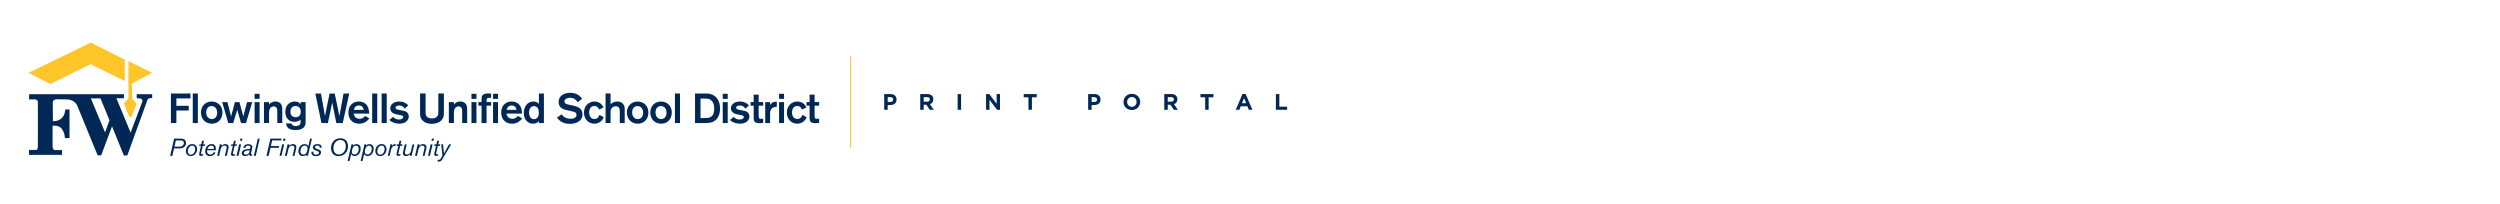 <?xml version="1.0" encoding="UTF-8"?><svg id="a" xmlns="http://www.w3.org/2000/svg" xmlns:xlink="http://www.w3.org/1999/xlink" viewBox="0 0 868.12 70.88"><defs><style>.e,.f{fill:#002856;}.e,.g{fill-rule:evenodd;}.h,.g{fill:#ffc629;}.i{fill:url(#d);}</style><linearGradient id="d" x1="1456.92" y1="2290.26" x2="1527.85" y2="2290.26" gradientTransform="translate(-1856.2 -1456.92) rotate(90) scale(1 -1)" gradientUnits="userSpaceOnUse"><stop offset="0" stop-color="#fff" stop-opacity="0"/><stop offset=".14" stop-color="#fff" stop-opacity="0"/><stop offset=".27" stop-color="#fff" stop-opacity=".06"/><stop offset=".39" stop-color="#fff" stop-opacity=".13"/><stop offset=".51" stop-color="#fff" stop-opacity=".23"/><stop offset=".63" stop-color="#fff" stop-opacity=".36"/><stop offset=".74" stop-color="#fff" stop-opacity=".52"/><stop offset=".86" stop-color="#fff" stop-opacity=".71"/><stop offset=".96" stop-color="#fff" stop-opacity=".92"/><stop offset="1" stop-color="#fff"/></linearGradient></defs><g id="b"><g id="c"><polygon class="i" points="0 70.93 0 0 868.12 0 868.12 70.93 0 70.93"/></g></g><rect class="h" x="295.19" y="19.47" width=".37" height="31.93"/><g><path class="f" d="M311.18,35.4c-.12,.24-.27,.44-.47,.6s-.44,.28-.7,.36c-.27,.08-.55,.12-.86,.12h-.91v1.64h-1.2v-5.45h2.22c.33,0,.62,.04,.87,.13,.26,.09,.48,.22,.65,.39s.32,.36,.41,.6,.14,.49,.14,.76v.02c0,.33-.07,.6-.18,.84h.03Zm-1.04-.84c0-.27-.08-.48-.26-.61-.18-.14-.41-.21-.71-.21h-.92v1.66h.95c.3,0,.54-.08,.7-.24s.25-.35,.25-.59v-.02h0Z"/><path class="f" d="M322.86,38.12l-1.17-1.75h-.94v1.75h-1.2v-5.45h2.49c.65,0,1.15,.16,1.51,.48s.54,.76,.54,1.33v.02c0,.44-.11,.8-.32,1.07-.22,.28-.5,.48-.85,.61l1.33,1.95h-1.39Zm.02-3.61c0-.26-.08-.45-.25-.58s-.39-.19-.69-.19h-1.19v1.56h1.22c.29,0,.52-.07,.68-.21s.24-.33,.24-.56v-.02h0Z"/><path class="f" d="M332.54,38.12v-5.45h1.2v5.45h-1.2Z"/><path class="f" d="M346.23,38.12l-2.64-3.46v3.46h-1.18v-5.45h1.11l2.55,3.35v-3.35h1.18v5.45h-1.02Z"/><path class="f" d="M358.33,33.78v4.34h-1.2v-4.34h-1.65v-1.11h4.52v1.11h-1.67Z"/><path class="f" d="M382,35.4c-.12,.24-.27,.44-.47,.6s-.44,.28-.7,.36-.55,.12-.86,.12h-.91v1.64h-1.2v-5.45h2.22c.33,0,.62,.04,.87,.13,.26,.09,.48,.22,.65,.39,.18,.17,.32,.36,.41,.6s.14,.49,.14,.76v.02c0,.33-.06,.6-.18,.84h.03Zm-1.04-.84c0-.27-.08-.48-.26-.61-.18-.14-.41-.21-.71-.21h-.92v1.66h.95c.3,0,.54-.08,.7-.24,.17-.16,.25-.35,.25-.59v-.02h-.01Z"/><path class="f" d="M395.7,36.49c-.14,.34-.34,.64-.6,.9s-.56,.46-.92,.6c-.35,.15-.74,.22-1.16,.22s-.81-.08-1.16-.22c-.35-.15-.65-.34-.92-.6s-.45-.55-.6-.89-.21-.71-.21-1.09v-.02c0-.39,.08-.76,.22-1.09,.14-.34,.34-.64,.6-.9s.56-.46,.92-.6c.35-.15,.74-.22,1.17-.22s.81,.08,1.16,.22c.35,.15,.65,.34,.92,.6s.45,.55,.6,.89c.14,.34,.21,.71,.21,1.09v.02c0,.39-.08,.75-.23,1.09Zm-1.03-1.1c0-.24-.04-.45-.12-.66s-.19-.39-.34-.55-.32-.28-.53-.37-.42-.13-.66-.13-.46,.04-.66,.13-.37,.21-.51,.37-.25,.34-.34,.54-.12,.42-.12,.65v.02c0,.24,.04,.45,.12,.66s.19,.39,.34,.55c.15,.15,.32,.28,.52,.37,.2,.09,.42,.13,.66,.13s.46-.04,.66-.13c.2-.08,.38-.21,.52-.37s.25-.34,.34-.54,.12-.43,.12-.65v-.02h0Z"/><path class="f" d="M407.61,38.12l-1.17-1.75h-.94v1.75h-1.2v-5.45h2.49c.65,0,1.15,.16,1.51,.48,.36,.32,.54,.76,.54,1.33v.02c0,.44-.11,.8-.32,1.07-.22,.28-.5,.48-.84,.61l1.33,1.95h-1.4Zm.03-3.61c0-.26-.08-.45-.25-.58s-.39-.19-.7-.19h-1.19v1.56h1.22c.29,0,.52-.07,.68-.21s.24-.33,.24-.56v-.02h0Z"/><path class="f" d="M419.7,33.78v4.34h-1.2v-4.34h-1.65v-1.11h4.52v1.11h-1.67Z"/><path class="f" d="M433.65,38.12l-.5-1.23h-2.3l-.5,1.23h-1.23l2.33-5.48h1.11l2.33,5.48h-1.24Zm-1.65-4.05l-.72,1.76h1.44l-.72-1.76Z"/><path class="f" d="M443.05,38.12v-5.45h1.2v4.37h2.71v1.08h-3.91Z"/></g><g><polygon class="g" points="43.33 20.7 31.52 14.8 9.92 25.27 17.45 29.19 31.4 22.29 43.33 28.12 43.33 20.7"/><polygon class="g" points="44.6 21.22 44.6 34.18 43.03 35.87 44.9 40.59 45.63 40.59 47.45 36.02 45.87 34.18 45.87 28.97 52.84 25.27 44.6 21.22"/><g><path class="e" d="M47.48,32.7v1.41l.94,.06c1.29,.06,1,1.12,1,1.12l-4.06,10.76-4.94-11.93h2.62v-1.41H10.14l-.06,1.81,1.88-.02c1.47,0,1.18,1.27,1.18,1.27,0,0,.06,13.99,0,15.29-.06,1.29-.94,1-.94,1h-2.12v1.71h11.47v-1.65h-2.53c-.71-.06-.76-1.29-.76-1.29v-7.23l.94,.06c3.23,.06,3.35,4.29,3.35,4.29h1.59v-9.94h-1.47c-.35,4.47-4.29,4.06-4.29,4.06l-.06-6.35c-.06-1.47,1.82-1.24,1.82-1.24l3.47,.06c2.7,.24,3.35,2.47,3.35,2.47l6.94,16.93h1.24l3.76-10.06,4.12,10.11h1.18l7-19.28c.12-.53,1-.65,1-.65h.65v-1.35h-5.35Zm-10.99,13.29l-4.94-11.82h3.35l3.12,7.58-1.53,4.23Z"/><polygon class="f" points="61.25 36.74 65.54 36.74 65.54 38.38 61.25 38.38 61.25 42.73 59.35 42.73 59.35 32.47 66.14 32.47 66.14 34.18 61.25 34.18 61.25 36.74"/><rect class="f" x="66.94" y="32.47" width="1.76" height="10.26"/><path class="f" d="M73.56,42.95c-2.27,0-3.78-1.66-3.78-3.88s1.54-3.82,3.71-3.82c2.02,0,3.75,1.41,3.76,3.82,0,2.27-1.5,3.88-3.69,3.88m-.09-6.13c-1.09,0-1.87,.87-1.87,2.21,0,1.5,.92,2.33,1.96,2.33,1.26,0,1.9-1.11,1.86-2.31-.03-1.21-.73-2.22-1.95-2.22"/><polygon class="f" points="85.78 35.46 87.6 35.46 85.42 42.73 83.69 42.73 82.38 38.09 80.98 42.73 79.27 42.73 77.16 35.46 78.98 35.46 80.24 40.43 81.59 35.46 83.15 35.46 84.49 40.43 85.78 35.46"/><path class="f" d="M90.14,34.33h-1.73v-1.76h1.73v1.76Zm0,8.4h-1.73v-7.27h1.73v7.27Z"/><path class="f" d="M91.67,35.46h1.76v.86c.09-.13,.26-.36,.57-.57,.44-.32,1.1-.51,1.67-.51,.83,0,1.54,.38,1.9,.87,.45,.61,.45,1.4,.45,2.34v4.27h-1.73v-3.71c0-.54,0-.9-.06-1.1-.16-.64-.62-.97-1.19-.97s-1.09,.33-1.34,.81c-.28,.54-.28,1.28-.28,1.82v3.15h-1.76v-7.27Z"/><path class="f" d="M106.13,35.46v5.96c-.01,1.44-.01,2.02-.47,2.63-.41,.54-1.31,1.11-3.02,1.11-2.59,0-3.1-1.12-3.34-2.28h1.92c.13,.42,.44,.9,1.48,.9,.89,0,1.28-.35,1.44-.58,.26-.36,.26-.79,.26-1.67-.38,.35-1.13,.78-2.18,.78-1.72,0-3.15-1.16-3.15-3.47,0-2.7,1.93-3.59,3.27-3.59s1.86,.71,2.06,.97v-.76h1.73Zm-3.49,1.34c-.89,0-1.79,.6-1.79,1.99,0,1.26,.77,1.92,1.8,1.92,.93,0,1.77-.51,1.79-1.85,.01-1.18-.63-2.06-1.8-2.06"/><polygon class="f" points="121.28 32.47 119.02 42.73 116.79 42.73 115.35 35.59 113.87 42.73 111.63 42.73 109.49 32.47 111.45 32.47 112.85 40.29 114.45 32.47 116.23 32.47 117.86 40.29 119.3 32.47 121.28 32.47"/><path class="f" d="M128.25,41.1c-.9,1.21-2.06,1.85-3.55,1.85-1.9,0-3.73-1.21-3.73-3.88,0-2.44,1.57-3.82,3.62-3.82,1.92,0,2.72,1.15,2.86,1.37,.6,.84,.73,2.11,.74,2.83h-5.38c.2,1.15,.92,1.8,2.06,1.8s1.67-.7,1.89-1l1.48,.86Zm-1.98-2.94c-.16-1.13-.86-1.53-1.63-1.53-.93,0-1.57,.54-1.77,1.53h3.4Z"/><rect class="f" x="129.24" y="32.47" width="1.76" height="10.26"/><rect class="f" x="132.53" y="32.47" width="1.76" height="10.26"/><path class="f" d="M136.48,40.58c.44,.54,1.09,.93,2.09,.93s1.44-.5,1.44-.86c0-.46-.52-.58-.75-.62-.25-.06-1.44-.28-1.7-.35-1.73-.41-2.05-1.41-2.05-2.06,0-1.24,1.12-2.37,3.11-2.37,1.1,0,1.9,.35,2.4,.7,.36,.23,.6,.48,.74,.65l-1.23,1.15c-.2-.39-.7-1.11-1.98-1.11-.83,0-1.21,.36-1.21,.74,0,.52,.54,.67,1.47,.83,1.51,.28,1.93,.35,2.4,.71,.45,.35,.74,.93,.74,1.54,0,1.13-1.02,2.49-3.27,2.49-1.29,0-2.57-.41-3.49-1.29l1.29-1.08Z"/><path class="f" d="M154.14,32.47v6.47c-.01,1.16-.01,2.12-1.1,3.05-1.05,.92-2.4,1-3.1,1-.62,0-1.24-.07-1.82-.28-1.22-.42-1.87-1.31-2.11-2.08-.13-.45-.13-.77-.14-2.05v-6.12h1.92v6.31c0,.44-.02,.86,.13,1.25,.39,.99,1.47,1.1,2.08,1.1,.3,0,1.08-.01,1.64-.51,.57-.51,.57-1.09,.57-1.95v-6.21h1.93Z"/><path class="f" d="M155.87,35.46h1.76v.86c.09-.13,.26-.36,.57-.57,.44-.32,1.1-.51,1.67-.51,.83,0,1.54,.38,1.9,.87,.45,.61,.45,1.4,.45,2.34v4.27h-1.73v-3.71c0-.54,0-.9-.06-1.1-.16-.64-.62-.97-1.19-.97s-1.09,.33-1.34,.81c-.28,.54-.28,1.28-.28,1.82v3.15h-1.76v-7.27Z"/><path class="f" d="M165.45,34.33h-1.73v-1.76h1.73v1.76Zm0,8.4h-1.73v-7.27h1.73v7.27Z"/><path class="f" d="M168.96,36.7v6.03h-1.74v-6.03h-1.09v-1.25h1.09v-.83c-.01-1.03-.01-2.17,2.34-2.17,.35,0,.67,.03,.99,.06v1.48c-.15-.03-.31-.04-.55-.04-.47,0-.74,.1-.92,.36-.06,.1-.12,.32-.12,.54v.6h1.58v1.25h-1.58Z"/><path class="f" d="M172.94,34.33h-1.73v-1.76h1.73v1.76Zm0,8.4h-1.73v-7.27h1.73v7.27Z"/><path class="f" d="M181.32,41.1c-.9,1.21-2.06,1.85-3.55,1.85-1.9,0-3.73-1.21-3.73-3.88,0-2.44,1.57-3.82,3.62-3.82,1.92,0,2.72,1.15,2.86,1.37,.6,.84,.73,2.11,.74,2.83h-5.38c.2,1.15,.92,1.8,2.06,1.8s1.67-.7,1.89-1l1.48,.86Zm-1.98-2.94c-.16-1.13-.86-1.53-1.63-1.53-.93,0-1.57,.54-1.77,1.53h3.4Z"/><path class="f" d="M188.87,32.47v10.26h-1.73v-.7c-.54,.66-1.26,.92-2.02,.92-1.73,0-3.23-1.29-3.23-3.69,0-2.17,1.22-4.01,3.3-4.01,.71,0,1.39,.2,1.95,.81v-3.59h1.73Zm-2.14,5.06c-.26-.39-.7-.67-1.28-.67-1.18,0-1.74,1.06-1.74,2.21,0,.13,.01,2.31,1.71,2.31,.9,0,1.72-.67,1.7-2.24-.01-.47-.07-1.13-.39-1.61"/><path class="f" d="M195.03,39.68c.25,.38,1.02,1.56,3.18,1.56,.36,0,.74-.03,1.11-.17,.74-.31,.87-.83,.87-1.18,0-.65-.45-.89-.77-1.02-.23-.09-.26-.1-1.19-.32l-1.24-.26c-.65-.16-.97-.23-1.29-.36-.47-.19-1.73-.81-1.73-2.51,0-1.95,1.64-3.2,4.06-3.2,2.21,0,3.4,1.09,4.13,2.08l-1.57,1.18c-.35-.51-1.02-1.53-2.66-1.53-1.03,0-1.93,.47-1.93,1.25,0,.87,.96,1.05,1.89,1.22l1.06,.23c1.38,.29,3.33,.86,3.33,3.05,0,2.35-2.18,3.3-4.36,3.3-.57,0-1.21-.06-1.83-.23-.68-.2-1.89-.7-2.66-1.95l1.61-1.13Z"/><path class="f" d="M208.02,38.03c-.13-.48-.64-1.23-1.64-1.23s-1.8,.8-1.8,2.25c0,1.31,.68,2.27,1.83,2.27s1.53-.84,1.74-1.42l1.5,.78c-.57,1.57-2.01,2.27-3.27,2.27-2.02,0-3.6-1.56-3.6-3.85s1.6-3.85,3.66-3.85c1.83,0,2.76,1.22,3.14,2.06l-1.56,.73Z"/><path class="f" d="M212.02,32.47v3.74c.55-.55,1.31-.96,2.31-.96,.9,0,1.6,.35,1.99,.78,.6,.64,.61,1.38,.61,2.21v4.49h-1.71v-4c-.03-.65-.03-.81-.12-1.03-.06-.15-.3-.8-1.26-.8-1.12,0-1.64,.9-1.76,1.32-.06,.23-.06,.35-.06,1.16v3.34h-1.74v-10.26h1.74Z"/><path class="f" d="M221.47,42.95c-2.27,0-3.78-1.66-3.78-3.88s1.54-3.82,3.71-3.82c2.02,0,3.75,1.41,3.76,3.82,0,2.27-1.5,3.88-3.69,3.88m-.09-6.13c-1.09,0-1.87,.87-1.87,2.21,0,1.5,.92,2.33,1.96,2.33,1.26,0,1.9-1.11,1.86-2.31-.03-1.21-.73-2.22-1.95-2.22"/><path class="f" d="M229.59,42.95c-2.27,0-3.78-1.66-3.78-3.88s1.54-3.82,3.71-3.82c2.02,0,3.75,1.41,3.76,3.82,0,2.27-1.5,3.88-3.69,3.88m-.09-6.13c-1.09,0-1.87,.87-1.87,2.21,0,1.5,.92,2.33,1.96,2.33,1.26,0,1.9-1.11,1.86-2.31-.03-1.21-.73-2.22-1.95-2.22"/><rect class="f" x="234.37" y="32.47" width="1.76" height="10.26"/><path class="f" d="M241.34,32.47h3.68c.89,.01,1.96,.03,3.04,.8,1.72,1.21,1.98,3.27,1.98,4.42,0,1.76-.59,3.55-2.11,4.42-1.02,.6-2.09,.61-3.3,.62h-3.28v-10.26Zm1.92,1.74v6.79h.81c1.45,0,1.96-.07,2.4-.23,.74-.29,1.53-.93,1.53-3.07,0-.96-.15-2.53-1.57-3.21-.55-.25-.86-.26-2.15-.28h-1.02Z"/><path class="f" d="M252.7,34.33h-1.73v-1.76h1.73v1.76Zm0,8.4h-1.73v-7.27h1.73v7.27Z"/><path class="f" d="M254.77,40.58c.44,.54,1.09,.93,2.09,.93s1.44-.5,1.44-.86c0-.46-.52-.58-.75-.62-.25-.06-1.44-.28-1.7-.35-1.73-.41-2.05-1.41-2.05-2.06,0-1.24,1.12-2.37,3.11-2.37,1.1,0,1.9,.35,2.4,.7,.36,.23,.6,.48,.74,.65l-1.23,1.15c-.2-.39-.7-1.11-1.98-1.11-.83,0-1.21,.36-1.21,.74,0,.52,.54,.67,1.47,.83,1.51,.28,1.93,.35,2.4,.71,.45,.35,.74,.93,.74,1.54,0,1.13-1.02,2.49-3.27,2.49-1.29,0-2.57-.41-3.49-1.29l1.29-1.08Z"/><path class="f" d="M263.45,36.71v3.28c0,.9,0,1.29,.83,1.29,.26,0,.48-.01,.73-.09v1.47c-.52,.09-.87,.12-1.26,.12-.36,0-1.58,0-1.92-.89-.12-.29-.12-.75-.12-1.48v-3.71h-1.06v-1.25h1.06v-2.57h1.74v2.57h1.56v1.25h-1.56Z"/><path class="f" d="M267.41,35.46v1.03c.22-.38,.7-1.24,2.33-1.19v1.79c-.38,.01-1.03,.03-1.57,.44-.74,.57-.76,1.31-.76,2.51v2.69h-1.69v-7.27h1.69Z"/><path class="f" d="M272.26,34.33h-1.73v-1.76h1.73v1.76Zm0,8.4h-1.73v-7.27h1.73v7.27Z"/><path class="f" d="M278.47,38.03c-.13-.48-.64-1.23-1.64-1.23s-1.8,.8-1.8,2.25c0,1.31,.68,2.27,1.83,2.27s1.53-.84,1.74-1.42l1.5,.78c-.57,1.57-2.01,2.27-3.27,2.27-2.02,0-3.6-1.56-3.6-3.85s1.6-3.85,3.66-3.85c1.83,0,2.76,1.22,3.14,2.06l-1.56,.73Z"/><path class="f" d="M282.87,36.71v3.28c0,.9,0,1.29,.83,1.29,.26,0,.48-.01,.73-.09v1.47c-.52,.09-.87,.12-1.26,.12-.36,0-1.58,0-1.92-.89-.12-.29-.12-.75-.12-1.48v-3.71h-1.06v-1.25h1.06v-2.57h1.74v2.57h1.56v1.25h-1.56Z"/><path class="f" d="M59.84,54.12h-.76l1.38-5.99h2.42c.16,0,.33,.02,.5,.05,.17,.03,.34,.1,.53,.2,.07,.05,.15,.1,.23,.17,.08,.07,.15,.15,.22,.25s.12,.22,.17,.36c.04,.14,.06,.31,.06,.5,0,.27-.04,.49-.11,.67-.07,.18-.16,.34-.26,.46-.1,.12-.21,.22-.32,.3-.11,.08-.21,.14-.3,.17-.12,.06-.24,.11-.35,.15-.11,.04-.22,.07-.33,.09-.11,.02-.24,.04-.37,.04-.14,0-.29,0-.47,0h-1.64l-.58,2.55Zm.73-3.19h1.33c.19,0,.35,0,.5,0,.15,0,.3-.03,.44-.06,.18-.04,.33-.1,.45-.19,.13-.08,.23-.18,.31-.29,.08-.11,.14-.22,.18-.35,.04-.12,.06-.25,.06-.37,0-.21-.04-.38-.12-.5-.08-.12-.18-.21-.29-.27-.11-.06-.22-.1-.34-.11-.11-.01-.2-.02-.26-.02h-1.76l-.5,2.16Z"/><path class="f" d="M68.29,52.64c-.1,.3-.24,.56-.43,.79-.19,.23-.42,.42-.7,.56-.28,.14-.59,.21-.93,.21-.24,0-.47-.04-.67-.12-.21-.08-.38-.19-.53-.34-.15-.15-.27-.33-.35-.55-.08-.22-.13-.46-.13-.73,0-.35,.06-.68,.17-.97,.11-.3,.27-.56,.47-.78,.2-.22,.44-.39,.71-.51,.27-.12,.56-.18,.87-.18,.2,0,.4,.03,.6,.1,.19,.06,.37,.17,.53,.31,.16,.14,.28,.32,.38,.53,.1,.21,.15,.47,.16,.77,0,.32-.04,.62-.14,.92m-.83-1.82c-.19-.18-.41-.28-.68-.28-.23,0-.44,.05-.63,.16-.19,.11-.36,.25-.49,.43-.14,.18-.24,.39-.32,.63-.08,.24-.11,.49-.11,.74,0,.16,.02,.31,.05,.45,.03,.14,.09,.26,.16,.36,.08,.12,.2,.21,.34,.28s.29,.11,.44,.11c.03,0,.1,0,.19-.02,.1-.01,.21-.05,.33-.1,.12-.05,.25-.14,.39-.25,.13-.11,.25-.27,.36-.47,.11-.2,.18-.4,.22-.61,.04-.21,.06-.41,.05-.6-.01-.37-.11-.65-.3-.83"/><path class="f" d="M70.54,50.12h.7l-.12,.53h-.7l-.51,2.18c-.02,.07-.04,.16-.06,.26-.02,.11-.03,.19-.03,.25,0,.11,.03,.17,.1,.2,.06,.03,.13,.04,.2,.04,.02,0,.03,0,.06,0,.02,0,.04,0,.07,0,.03,0,.07,0,.12-.02,.05,0,.12-.02,.21-.04l-.12,.5c-.1,.05-.2,.08-.31,.09-.11,.02-.22,.03-.33,.03-.25,0-.42-.05-.52-.16-.1-.11-.14-.24-.14-.4,0-.1,0-.19,.03-.3,.02-.1,.04-.21,.07-.32l.53-2.32h-.64l.12-.53h.64l.29-1.25h.64l-.29,1.25Z"/><path class="f" d="M74.81,52.98c-.1,.25-.23,.46-.39,.62-.16,.16-.33,.29-.5,.38-.18,.09-.36,.15-.54,.18s-.34,.05-.48,.05c-.5,0-.89-.15-1.19-.45-.3-.3-.45-.71-.45-1.25,0-.3,.05-.6,.14-.89,.1-.3,.24-.56,.42-.8,.19-.24,.42-.43,.69-.58s.59-.22,.95-.22c.26,0,.48,.04,.67,.12,.19,.08,.34,.19,.47,.34,.12,.14,.21,.32,.27,.52,.06,.2,.09,.42,.09,.66,0,.12,0,.22-.02,.29-.01,.08-.02,.15-.03,.23h-2.99c0,.06,0,.11-.01,.15,0,.05,0,.09,0,.14,0,.25,.04,.46,.13,.61,.08,.16,.19,.28,.31,.37,.12,.09,.24,.15,.37,.18,.13,.03,.24,.05,.33,.05,.16,0,.3-.03,.43-.08,.22-.09,.39-.2,.49-.34,.1-.14,.17-.27,.22-.39l.63,.11Zm-.5-1.28s0-.07,0-.09v-.08c0-.16-.03-.31-.08-.43-.05-.12-.12-.23-.2-.31-.08-.08-.18-.14-.29-.19-.11-.04-.21-.06-.32-.06-.07,0-.17,.01-.3,.04-.12,.03-.25,.08-.39,.17-.13,.08-.26,.2-.39,.36-.12,.15-.23,.35-.31,.6h2.25Z"/><path class="f" d="M77.01,50.12l-.14,.58s.1-.11,.18-.18c.08-.08,.18-.15,.29-.22,.12-.07,.25-.14,.4-.19,.15-.06,.31-.08,.5-.08,.14,0,.27,.02,.41,.06,.14,.04,.26,.11,.37,.19,.11,.09,.2,.19,.26,.32,.07,.13,.1,.28,.1,.45,0,.08,0,.17-.02,.26-.01,.09-.04,.23-.07,.41l-.55,2.41h-.66l.57-2.47c.03-.11,.04-.2,.05-.27,0-.07,0-.14,0-.2,0-.07-.01-.15-.03-.22-.02-.08-.06-.14-.11-.2-.06-.06-.13-.11-.21-.15-.09-.04-.2-.06-.33-.06-.11,0-.24,.02-.39,.05-.14,.03-.29,.11-.44,.22-.08,.07-.16,.14-.22,.22s-.12,.18-.17,.28c-.05,.11-.09,.23-.14,.36-.04,.13-.08,.28-.12,.46l-.46,1.97h-.67l.92-3.99h.67Z"/><path class="f" d="M81.59,50.12h.7l-.12,.53h-.7l-.51,2.18c-.02,.07-.04,.16-.06,.26-.02,.11-.03,.19-.03,.25,0,.11,.03,.17,.1,.2,.06,.03,.13,.04,.2,.04,.02,0,.03,0,.06,0,.02,0,.04,0,.07,0,.03,0,.07,0,.12-.02,.05,0,.12-.02,.21-.04l-.12,.5c-.1,.05-.2,.08-.31,.09-.11,.02-.22,.03-.33,.03-.25,0-.42-.05-.52-.16-.1-.11-.14-.24-.14-.4,0-.1,0-.19,.03-.3,.02-.1,.04-.21,.07-.32l.53-2.32h-.64l.12-.53h.64l.29-1.25h.64l-.29,1.25Z"/><path class="f" d="M83.73,50.12l-.92,3.99h-.68l.92-3.99h.67Zm.3-1.23h-.7l.18-.76h.7l-.18,.76Z"/><path class="f" d="M87.19,53.13c-.02,.08-.03,.14-.03,.17,0,.03,0,.06,0,.07,0,.05,.01,.1,.04,.14,.03,.05,.08,.07,.16,.07,.06,0,.12,0,.16-.02,.05-.01,.08-.03,.11-.04l-.13,.55s-.09,.02-.16,.04c-.07,.01-.15,.02-.24,.02-.11,0-.21-.02-.28-.05-.07-.03-.13-.08-.18-.12-.05-.05-.08-.1-.1-.16-.02-.06-.03-.11-.03-.16,0-.02,0-.04,0-.06s0-.04,0-.06c-.05,.07-.11,.16-.19,.25-.08,.09-.21,.18-.39,.26-.24,.11-.51,.16-.81,.16-.22,0-.41-.03-.56-.09-.15-.06-.27-.14-.36-.23-.09-.1-.16-.2-.2-.32-.04-.12-.06-.23-.06-.35,0-.15,.03-.29,.08-.43,.05-.14,.12-.26,.22-.37,.15-.18,.33-.31,.54-.38,.21-.07,.46-.13,.75-.18,.05,0,.13-.02,.25-.04,.12-.02,.26-.04,.4-.06,.14-.02,.28-.04,.41-.06,.13-.02,.22-.03,.27-.05,.02-.08,.04-.17,.06-.26,.02-.1,.03-.18,.03-.26,0-.14-.04-.25-.11-.33-.07-.08-.15-.14-.24-.17-.09-.04-.18-.06-.26-.06-.08,0-.14,0-.18,0-.2,0-.36,.03-.48,.08-.12,.06-.22,.13-.28,.21-.07,.09-.12,.17-.14,.27-.03,.09-.05,.18-.06,.25l-.75-.07c.04-.12,.1-.26,.17-.4,.07-.14,.17-.28,.3-.4,.13-.12,.3-.23,.51-.31,.21-.08,.48-.13,.8-.13,.2,0,.38,.02,.53,.06,.16,.04,.31,.1,.46,.2,.1,.06,.19,.15,.28,.26,.09,.11,.13,.26,.13,.46,0,.05,0,.12-.02,.21-.01,.09-.03,.2-.06,.33l-.36,1.57Zm-.44-.97c-.21,.03-.4,.05-.55,.07-.15,.02-.29,.04-.41,.06-.12,.02-.22,.05-.32,.08-.09,.03-.19,.07-.28,.11-.03,.01-.07,.03-.13,.06-.06,.03-.11,.07-.17,.12-.06,.05-.11,.11-.15,.19-.04,.08-.06,.18-.06,.29,0,.19,.07,.33,.2,.42,.14,.09,.29,.14,.47,.14,.11,0,.25-.03,.43-.08,.17-.05,.32-.13,.44-.23,.14-.12,.24-.25,.28-.38s.09-.26,.11-.37l.11-.48Z"/><polygon class="f" points="90.19 48.13 88.81 54.12 88.15 54.12 89.53 48.13 90.19 48.13"/><polygon class="f" points="96.96 50.71 96.82 51.32 93.93 51.32 93.28 54.12 92.53 54.12 93.91 48.12 97.78 48.12 97.63 48.76 94.51 48.76 94.06 50.71 96.96 50.71"/><path class="f" d="M98.67,50.12l-.92,3.99h-.68l.92-3.99h.67Zm.3-1.23h-.7l.18-.76h.7l-.18,.76Z"/><path class="f" d="M100.53,50.12l-.14,.58s.1-.11,.18-.18c.08-.08,.18-.15,.29-.22,.12-.07,.25-.14,.4-.19,.15-.06,.31-.08,.5-.08,.14,0,.27,.02,.41,.06,.14,.04,.26,.11,.37,.19,.11,.09,.2,.19,.26,.32,.07,.13,.1,.28,.1,.45,0,.08,0,.17-.02,.26-.01,.09-.04,.23-.07,.41l-.55,2.41h-.66l.57-2.47c.03-.11,.04-.2,.05-.27,0-.07,0-.14,0-.2,0-.07-.01-.15-.03-.22-.02-.08-.06-.14-.11-.2-.06-.06-.13-.11-.21-.15-.09-.04-.2-.06-.33-.06-.11,0-.24,.02-.39,.05-.14,.03-.29,.11-.44,.22-.08,.07-.16,.14-.22,.22s-.12,.18-.17,.28c-.05,.11-.09,.23-.14,.36-.04,.13-.08,.28-.12,.46l-.46,1.97h-.67l.92-3.99h.67Z"/><path class="f" d="M108.32,48.12l-1.39,5.99h-.65l.13-.54c-.16,.21-.34,.36-.55,.47s-.44,.15-.71,.15c-.33,0-.6-.06-.8-.18-.2-.12-.35-.27-.46-.45-.11-.18-.18-.36-.22-.56-.03-.19-.05-.37-.05-.51,0-.28,.05-.57,.14-.86,.09-.29,.23-.55,.41-.79s.41-.43,.68-.58c.27-.15,.59-.22,.96-.22,.22,0,.42,.03,.58,.09,.16,.06,.27,.12,.34,.19,.12,.11,.19,.2,.23,.29,.03,.09,.06,.18,.08,.28l.64-2.77h.66Zm-1.56,3.22c-.01-.12-.05-.24-.11-.35-.06-.12-.16-.21-.28-.3-.13-.08-.3-.12-.52-.12-.27,0-.49,.06-.69,.19-.19,.12-.35,.28-.47,.47-.12,.19-.22,.4-.28,.62-.06,.22-.09,.43-.09,.62,0,.41,.09,.7,.28,.9,.19,.19,.43,.29,.72,.29s.51-.08,.7-.22c.19-.15,.34-.33,.45-.55,.11-.21,.19-.44,.25-.67,.05-.23,.08-.43,.08-.6,0-.07,0-.17-.02-.29"/><path class="f" d="M108.87,52.63c-.01,.06-.02,.11-.03,.17-.01,.06-.02,.12-.02,.18,0,.17,.03,.3,.1,.39,.07,.1,.15,.17,.25,.22,.1,.05,.2,.08,.31,.1,.11,.01,.21,.02,.29,.02,.18,0,.33-.02,.46-.06,.13-.04,.23-.1,.31-.17,.08-.07,.14-.14,.18-.22,.04-.08,.06-.16,.06-.24,0-.15-.05-.26-.15-.34-.1-.08-.25-.16-.46-.24l-.7-.27c-.11-.05-.22-.1-.32-.15-.1-.06-.19-.12-.26-.2-.07-.08-.13-.16-.18-.26-.05-.1-.07-.21-.07-.34s.03-.27,.09-.42c.06-.14,.15-.27,.28-.38,.13-.11,.29-.21,.5-.28,.2-.07,.45-.11,.73-.11,.2,0,.38,.02,.56,.06,.17,.04,.32,.1,.45,.19,.13,.09,.23,.19,.3,.33,.07,.13,.11,.29,.11,.48,0,.03,0,.05,0,.07,0,.02,0,.05,0,.08l-.64,.11c.01-.06,.02-.11,.02-.14,0-.03,0-.06,0-.09,0-.14-.06-.28-.19-.4-.13-.13-.32-.19-.59-.19-.31,0-.53,.06-.68,.19s-.22,.27-.22,.41c0,.15,.06,.26,.17,.33s.26,.14,.43,.21l.65,.25c.12,.05,.23,.1,.34,.16,.11,.05,.2,.12,.28,.19,.08,.07,.14,.16,.19,.26,.05,.1,.07,.23,.07,.37s-.03,.29-.08,.43c-.05,.14-.14,.27-.24,.39-.11,.12-.22,.21-.35,.28-.12,.07-.25,.12-.38,.15-.13,.03-.26,.05-.38,.06-.12,0-.23,.01-.33,.01-.21,0-.42-.02-.61-.06-.19-.04-.36-.11-.5-.21-.14-.1-.25-.22-.34-.37-.08-.15-.13-.34-.13-.56,0-.06,0-.11,0-.15,0-.04,.01-.08,.02-.12l.68-.11Z"/><path class="f" d="M120.63,52.06c-.15,.41-.36,.78-.64,1.1-.28,.32-.62,.58-1.03,.77-.4,.19-.86,.29-1.38,.29-.44,0-.83-.08-1.16-.22-.33-.15-.61-.35-.82-.6-.22-.25-.38-.54-.49-.87-.11-.33-.17-.67-.17-1.03,0-.41,.06-.83,.19-1.25,.13-.42,.32-.79,.59-1.12,.27-.33,.6-.6,1.01-.81,.41-.21,.89-.31,1.45-.31,.46,0,.88,.08,1.24,.25,.36,.16,.65,.38,.86,.66,.2,.25,.35,.55,.44,.88,.1,.33,.14,.66,.14,.99,0,.44-.08,.87-.23,1.28m-.69-2.23c-.09-.26-.22-.48-.38-.67-.16-.18-.36-.32-.6-.42-.23-.1-.5-.14-.78-.14-.41,0-.77,.09-1.07,.26-.3,.17-.55,.4-.75,.67-.2,.27-.35,.58-.44,.93-.1,.34-.14,.69-.14,1.03s.05,.63,.14,.9c.1,.26,.23,.48,.39,.67s.36,.32,.59,.42c.23,.1,.48,.15,.75,.15,.34,0,.67-.07,.96-.22,.3-.14,.55-.35,.77-.61,.22-.26,.39-.57,.51-.92,.12-.35,.19-.74,.19-1.16,0-.33-.04-.63-.14-.89"/><path class="f" d="M122.6,50.62c.04-.06,.1-.12,.17-.18,.06-.06,.14-.13,.24-.19,.09-.06,.2-.11,.33-.15,.13-.04,.28-.06,.45-.06s.34,.03,.51,.08c.17,.06,.33,.15,.47,.27,.14,.13,.25,.29,.34,.49,.08,.2,.13,.45,.13,.74,0,.32-.05,.64-.14,.95-.1,.31-.23,.58-.42,.82-.18,.24-.4,.43-.66,.58-.26,.14-.55,.22-.88,.22-.05,0-.12,0-.22-.01-.09,0-.19-.03-.3-.07-.1-.04-.21-.09-.31-.17-.1-.08-.19-.18-.27-.32-.02-.03-.03-.06-.05-.09-.01-.03-.03-.06-.04-.09l-.58,2.5h-.66l1.35-5.82h.65l-.12,.5Zm1.84,.42c-.08-.14-.18-.25-.28-.31-.1-.07-.21-.11-.31-.13-.1-.02-.17-.03-.21-.03-.07,0-.15,0-.24,.03-.09,.02-.19,.05-.29,.1-.1,.05-.2,.13-.31,.22s-.19,.23-.28,.39c-.04,.08-.08,.17-.12,.28-.04,.11-.08,.23-.11,.35-.03,.13-.06,.25-.08,.38-.02,.13-.03,.25-.03,.37,0,.24,.04,.42,.13,.55,.08,.13,.18,.22,.29,.28,.11,.06,.21,.09,.31,.11,.1,.01,.16,.02,.19,.02,.23,0,.44-.06,.62-.18,.18-.12,.34-.28,.47-.47,.13-.19,.22-.41,.29-.65,.06-.24,.09-.48,.09-.73,0-.25-.05-.44-.13-.59"/><path class="f" d="M127.11,50.62c.04-.06,.1-.12,.17-.18,.06-.06,.14-.13,.24-.19,.09-.06,.2-.11,.33-.15,.13-.04,.28-.06,.45-.06s.34,.03,.51,.08c.17,.06,.33,.15,.47,.27,.14,.13,.25,.29,.34,.49,.08,.2,.13,.45,.13,.74,0,.32-.05,.64-.14,.95-.1,.31-.23,.58-.42,.82-.18,.24-.4,.43-.66,.58-.26,.14-.55,.22-.88,.22-.05,0-.12,0-.22-.01-.09,0-.19-.03-.3-.07-.1-.04-.21-.09-.31-.17-.1-.08-.19-.18-.27-.32-.02-.03-.03-.06-.05-.09-.01-.03-.03-.06-.04-.09l-.58,2.5h-.66l1.35-5.82h.65l-.12,.5Zm1.84,.42c-.08-.14-.18-.25-.28-.31-.1-.07-.21-.11-.31-.13-.1-.02-.17-.03-.21-.03-.07,0-.15,0-.24,.03-.09,.02-.19,.05-.29,.1-.1,.05-.2,.13-.31,.22s-.19,.23-.28,.39c-.04,.08-.08,.17-.12,.28-.04,.11-.08,.23-.11,.35-.03,.13-.06,.25-.08,.38-.02,.13-.03,.25-.03,.37,0,.24,.04,.42,.13,.55,.08,.13,.18,.22,.29,.28,.11,.06,.21,.09,.31,.11,.1,.01,.16,.02,.19,.02,.23,0,.44-.06,.62-.18,.18-.12,.34-.28,.47-.47,.13-.19,.22-.41,.29-.65,.06-.24,.09-.48,.09-.73,0-.25-.05-.44-.13-.59"/><path class="f" d="M134.07,52.64c-.1,.3-.24,.56-.43,.79-.19,.23-.42,.42-.7,.56-.28,.14-.59,.21-.93,.21-.24,0-.47-.04-.67-.12-.21-.08-.38-.19-.53-.34-.15-.15-.27-.33-.35-.55-.08-.22-.13-.46-.13-.73,0-.35,.06-.68,.17-.97,.11-.3,.27-.56,.47-.78,.2-.22,.44-.39,.71-.51,.27-.12,.56-.18,.87-.18,.2,0,.4,.03,.6,.1s.37,.17,.53,.31c.16,.14,.28,.32,.38,.53,.1,.21,.15,.47,.16,.77,0,.32-.04,.62-.14,.92m-.83-1.82c-.19-.18-.41-.28-.68-.28-.23,0-.44,.05-.63,.16-.19,.11-.36,.25-.49,.43-.14,.18-.24,.39-.32,.63-.08,.24-.11,.49-.11,.74,0,.16,.02,.31,.05,.45,.03,.14,.09,.26,.16,.36,.08,.12,.2,.21,.34,.28,.14,.07,.29,.11,.44,.11,.03,0,.1,0,.19-.02,.1-.01,.21-.05,.33-.1,.12-.05,.25-.14,.39-.25,.13-.11,.25-.27,.36-.47,.11-.2,.18-.4,.22-.61,.04-.21,.06-.41,.05-.6-.01-.37-.11-.65-.3-.83"/><path class="f" d="M137.26,50.68c-.11,0-.23,0-.35,0-.12,.01-.25,.06-.39,.14-.13,.08-.24,.18-.33,.3-.09,.12-.17,.25-.23,.39-.06,.14-.11,.27-.14,.39-.03,.13-.06,.24-.08,.33l-.43,1.88h-.64l.92-3.99h.65l-.16,.7c.05-.09,.1-.17,.14-.23,.05-.06,.13-.14,.25-.25,.07-.06,.16-.13,.28-.2,.12-.07,.28-.11,.5-.11h.08s.06,0,.08,0l-.14,.63Z"/><path class="f" d="M139.07,50.12h.7l-.12,.53h-.7l-.51,2.18c-.02,.07-.04,.16-.06,.26-.02,.11-.03,.19-.03,.25,0,.11,.03,.17,.1,.2,.06,.03,.13,.04,.2,.04,.02,0,.03,0,.06,0,.02,0,.04,0,.07,0,.03,0,.07,0,.12-.02,.05,0,.12-.02,.21-.04l-.12,.5c-.1,.05-.2,.08-.31,.09-.11,.02-.22,.03-.33,.03-.25,0-.42-.05-.52-.16-.1-.11-.14-.24-.14-.4,0-.1,0-.19,.03-.3,.02-.1,.04-.21,.07-.32l.53-2.32h-.64l.12-.53h.64l.29-1.25h.64l-.29,1.25Z"/><path class="f" d="M143.87,50.12l-.92,3.99h-.64l.14-.63c-.06,.07-.13,.15-.2,.22-.07,.07-.17,.15-.3,.23-.15,.08-.3,.15-.47,.19-.17,.04-.33,.06-.49,.06-.32,0-.59-.08-.79-.25-.21-.17-.31-.39-.31-.68,0-.04,0-.08,0-.11,0-.04,0-.08,.02-.13,0-.05,.02-.12,.04-.19,.02-.08,.04-.18,.07-.31l.54-2.38h.67l-.54,2.37c-.02,.11-.04,.19-.05,.26-.01,.06-.02,.12-.03,.16,0,.04,0,.07-.01,.1,0,.03,0,.05,0,.08,0,.1,.02,.19,.06,.27,.05,.07,.12,.14,.23,.2,.11,.06,.25,.09,.42,.09,.13,0,.25-.02,.39-.06,.14-.04,.26-.09,.37-.17,.12-.08,.23-.17,.31-.28,.08-.11,.15-.23,.2-.36,.05-.13,.1-.27,.14-.42,.04-.15,.08-.31,.11-.48l.41-1.76h.64Z"/><path class="f" d="M145.71,50.12l-.14,.58s.1-.11,.18-.18c.08-.08,.18-.15,.29-.22,.12-.07,.25-.14,.4-.19,.15-.06,.31-.08,.5-.08,.14,0,.27,.02,.41,.06,.14,.04,.26,.11,.37,.19,.11,.09,.2,.19,.26,.32,.07,.13,.1,.28,.1,.45,0,.08,0,.17-.02,.26-.01,.09-.04,.23-.07,.41l-.55,2.41h-.66l.57-2.47c.03-.11,.04-.2,.05-.27,0-.07,0-.14,0-.2,0-.07-.01-.15-.03-.22-.02-.08-.06-.14-.11-.2-.06-.06-.13-.11-.21-.15-.09-.04-.2-.06-.33-.06-.11,0-.24,.02-.39,.05-.14,.03-.29,.11-.44,.22-.08,.07-.16,.14-.22,.22s-.12,.18-.17,.28c-.05,.11-.09,.23-.14,.36-.04,.13-.08,.28-.12,.46l-.46,1.97h-.67l.92-3.99h.67Z"/><path class="f" d="M150.22,50.12l-.92,3.99h-.68l.92-3.99h.67Zm.3-1.23h-.7l.18-.76h.7l-.18,.76Z"/><path class="f" d="M152.16,50.12h.7l-.12,.53h-.7l-.51,2.18c-.02,.07-.04,.16-.06,.26-.02,.11-.03,.19-.03,.25,0,.11,.03,.17,.1,.2,.06,.03,.13,.04,.2,.04,.02,0,.03,0,.06,0,.02,0,.04,0,.07,0,.03,0,.07,0,.12-.02,.05,0,.12-.02,.21-.04l-.12,.5c-.1,.05-.2,.08-.31,.09-.11,.02-.22,.03-.33,.03-.25,0-.42-.05-.52-.16-.1-.11-.14-.24-.14-.4,0-.1,0-.19,.03-.3,.02-.1,.04-.21,.07-.32l.53-2.32h-.64l.12-.53h.64l.29-1.25h.64l-.29,1.25Z"/><path class="f" d="M156.67,50.12l-3.02,5.1c-.1,.15-.18,.27-.25,.38-.07,.11-.16,.2-.25,.27s-.2,.12-.33,.16c-.12,.03-.28,.05-.47,.05-.13,0-.22,0-.28,0-.06,0-.11-.02-.18-.03l.14-.58c.09,.02,.19,.03,.31,.03,.04,0,.1,0,.17-.01,.07,0,.15-.04,.25-.1,.03-.02,.07-.04,.11-.08,.04-.04,.07-.08,.1-.12,.03-.04,.06-.08,.08-.13,.03-.04,.05-.08,.06-.1l.53-.9-.44-3.93h.65l.31,3.19,1.76-3.19h.74Z"/></g></g></svg>